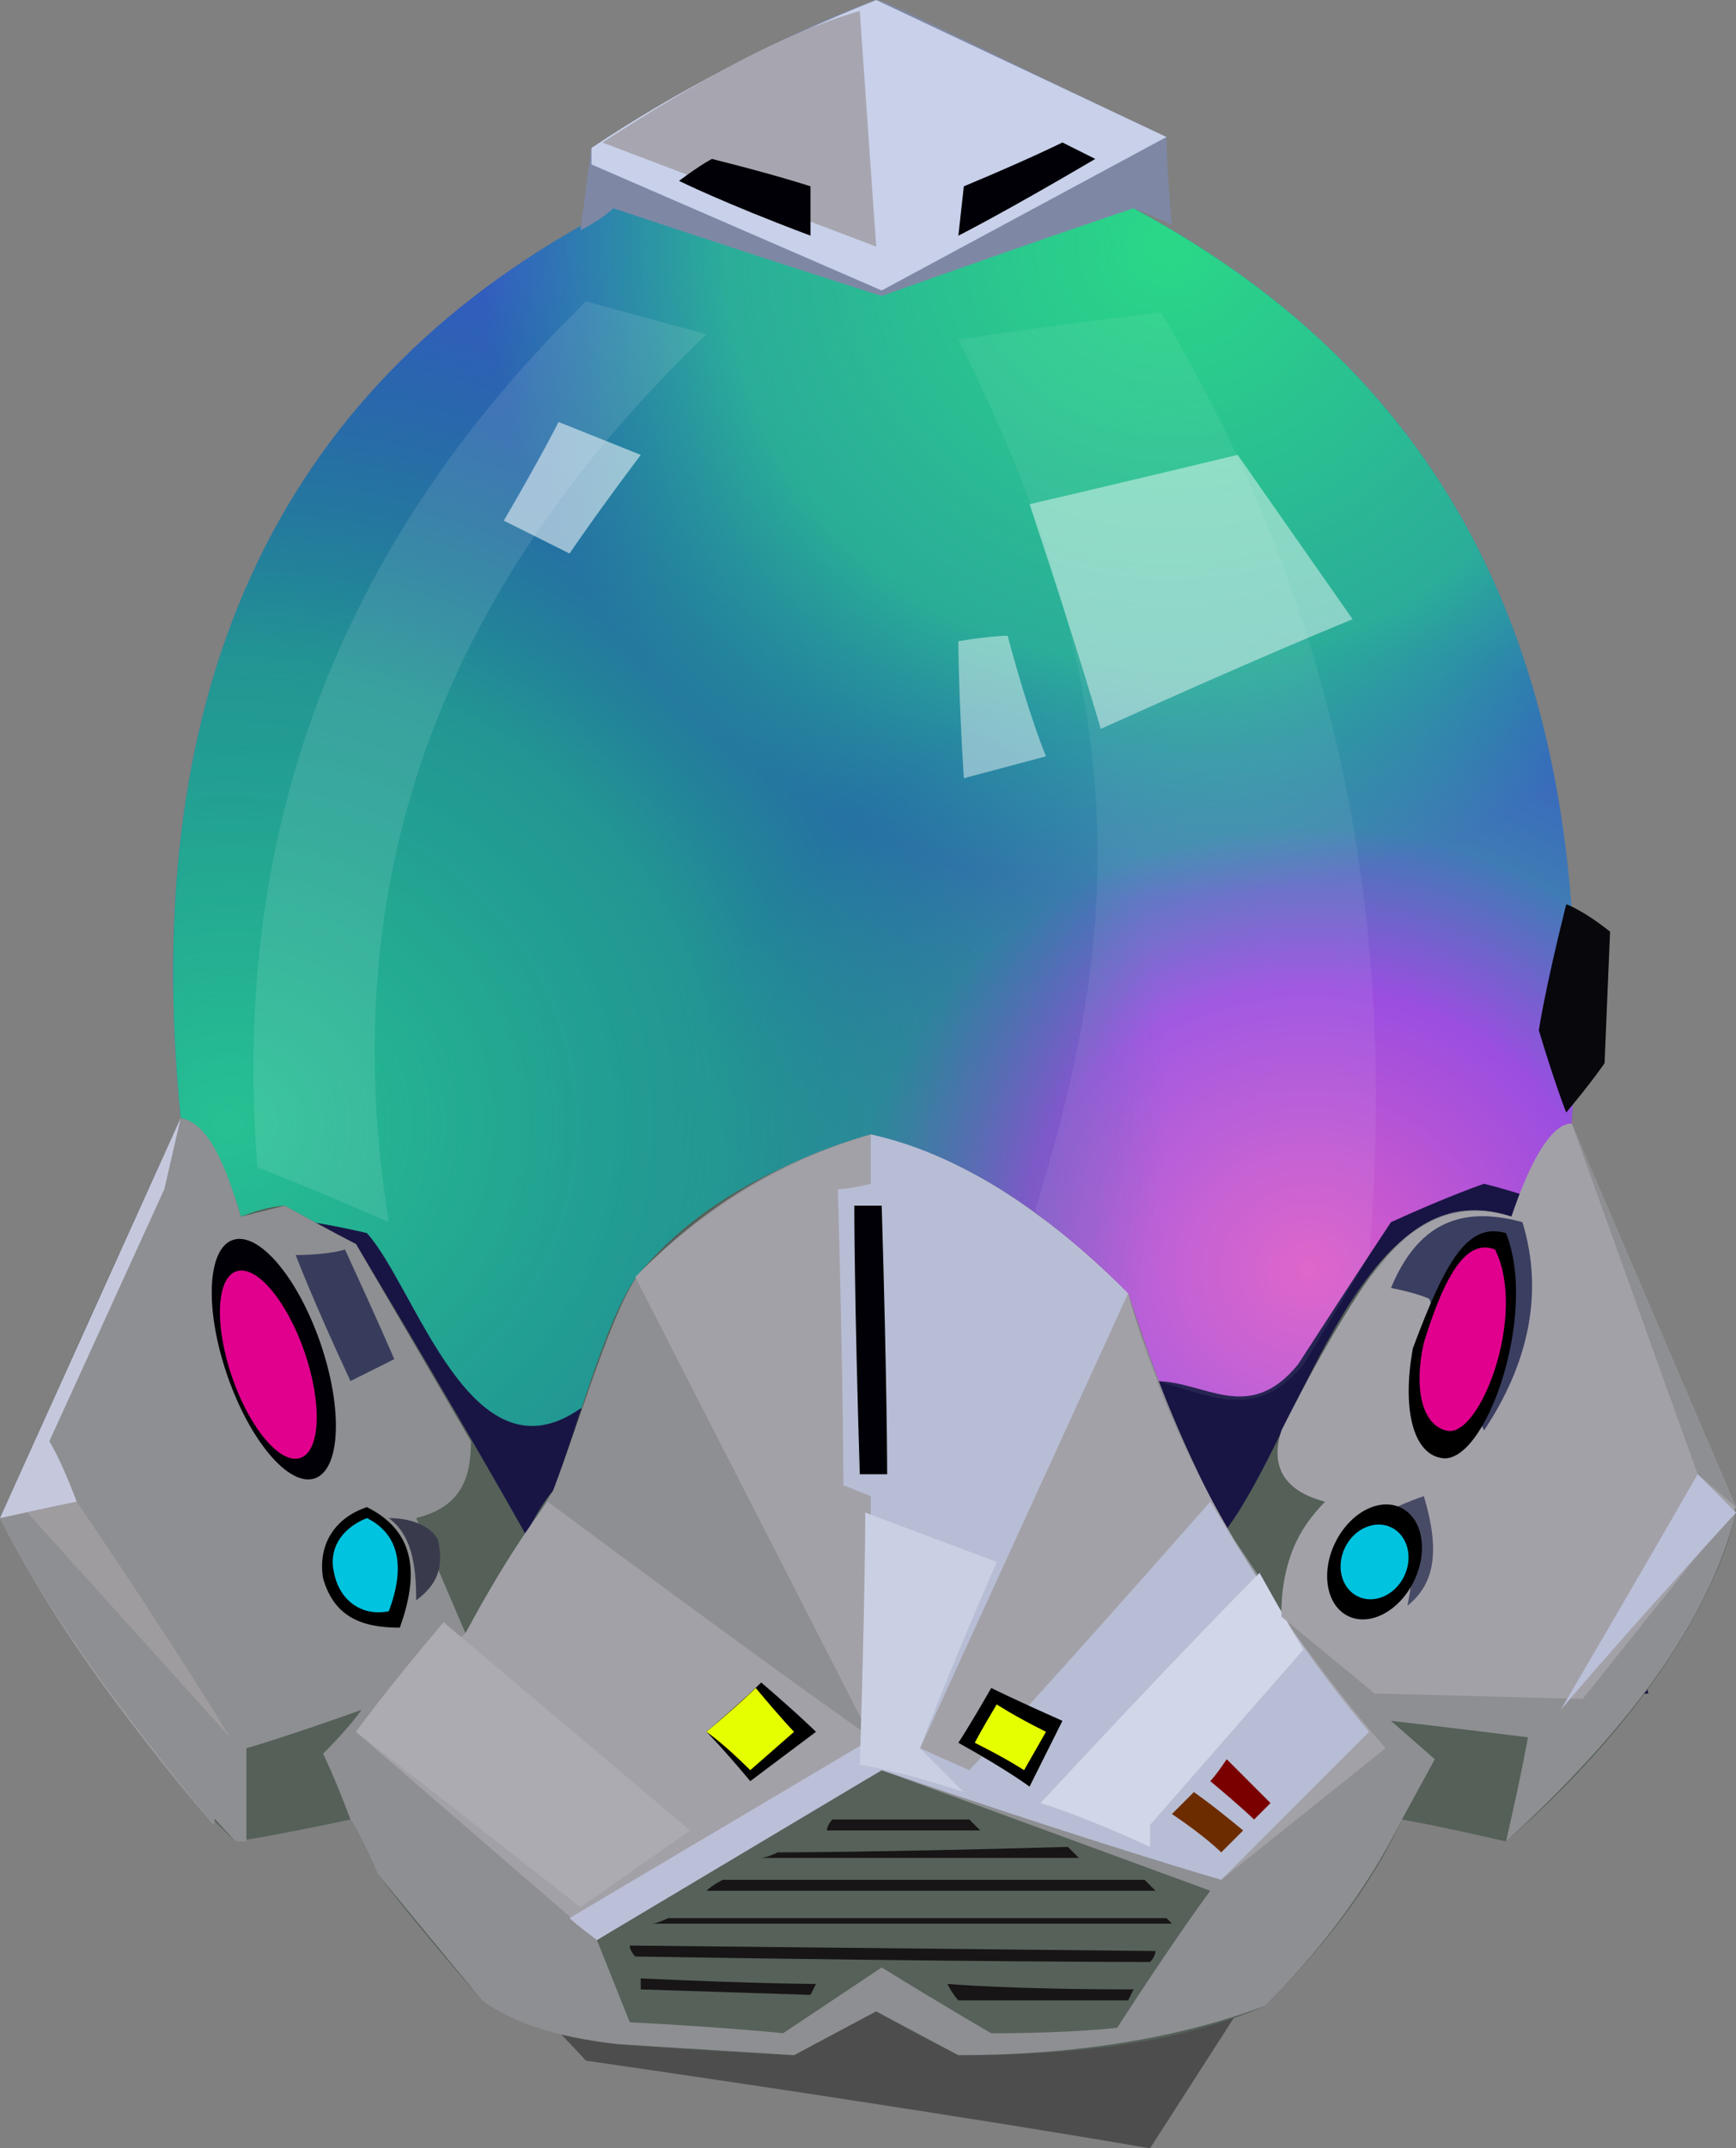 <?xml version="1.0" encoding="UTF-8" standalone="no"?>
<svg
   width="317"
   height="392"
   viewBox="0 0 317 392"
   version="1.1"
   id="svg86"
   sodipodi:docname="cb-layer-1269.svg"
   xmlns:inkscape="http://www.inkscape.org/namespaces/inkscape"
   xmlns:sodipodi="http://sodipodi.sourceforge.net/DTD/sodipodi-0.dtd"
   xmlns="http://www.w3.org/2000/svg"
   xmlns:svg="http://www.w3.org/2000/svg">
  <rect x="0" y="0" width="317" height="392" fill="#808080" stroke="none"/>
  <sodipodi:namedview
     id="namedview88"
     pagecolor="#ffffff"
     bordercolor="#666666"
     borderopacity="1.0"
     inkscape:pageshadow="2"
     inkscape:pageopacity="0.0"
     inkscape:pagecheckerboard="0" />
  <defs
     id="defs25">
    <radialGradient
       cx="232.8"
       cy="237.914"
       r="117.21"
       id="id-102429"
       fx="232.8"
       fy="237.914"
       gradientTransform="scale(1.027,0.974)"
       gradientUnits="userSpaceOnUse">
      <stop
         stop-color="#DC5DC7"
         offset="0%"
         id="stop2" />
      <stop
         stop-color="#9B4EE0"
         offset="45%"
         id="stop4" />
      <stop
         stop-color="#3F7BB5"
         offset="71%"
         id="stop6" />
      <stop
         stop-color="#345CC2"
         offset="100%"
         id="stop8" />
    </radialGradient>
    <radialGradient
       cx="40.776"
       cy="210.482"
       r="167.086"
       id="id-102430"
       fx="40.776"
       fy="210.482"
       gradientTransform="scale(1.027,0.974)"
       gradientUnits="userSpaceOnUse">
      <stop
         stop-color="#26C193"
         offset="0%"
         id="stop11" />
      <stop
         stop-color="#1BAC81"
         offset="52%"
         stop-opacity="0.714"
         id="stop13" />
      <stop
         stop-color="#007662"
         offset="100%"
         stop-opacity="0"
         id="stop15" />
    </radialGradient>
    <radialGradient
       cx="207.862"
       cy="45.89"
       r="122.197"
       id="id-102431"
       fx="207.862"
       fy="45.89"
       gradientTransform="scale(1.027,0.974)"
       gradientUnits="userSpaceOnUse">
      <stop
         stop-color="#2AD887"
         offset="0%"
         id="stop18" />
      <stop
         stop-color="#26D585"
         offset="65%"
         stop-opacity="0.663"
         id="stop20" />
      <stop
         stop-color="#18D27C"
         offset="100%"
         stop-opacity="0"
         id="stop22" />
    </radialGradient>
  </defs>
  <g
     id="id-102432">
    <path
       d="m 71,339 c 24,24 36,37 36,37 69,10 103,16 103,16 l 36,-56 c -117,2 -175,3 -175,3 z"
       fill="#000000"
       fill-opacity="0.4"
       id="id-102433" />
    <path
       d="M 33,204 C 25,124 52,69 112,38 c 31,-11 63,-10 95,0 52,28 86,76 80,167 -4,13 -6,19 -6,19 -43,28 -65,42 -65,42 -78,5 -116,7 -116,7 L 41,229 c -5,-17 -8,-25 -8,-25 z"
       fill="url(#id-102429)"
       id="id-102434"
       style="fill:url(#id-102429)" />
    <path
       d="M 33,204 C 25,124 52,69 112,38 c 31,-11 63,-10 95,0 52,28 86,76 80,167 -4,13 -6,19 -6,19 -43,28 -65,42 -65,42 -78,5 -116,7 -116,7 L 41,229 c -5,-17 -8,-25 -8,-25 z"
       fill="url(#id-102430)"
       id="id-102435"
       style="fill:url(#id-102430)" />
    <path
       d="M 33,204 C 25,124 52,69 112,38 c 31,-11 63,-10 95,0 52,28 86,76 80,167 -4,13 -6,19 -6,19 -43,28 -65,42 -65,42 -78,5 -116,7 -116,7 L 41,229 c -5,-17 -8,-25 -8,-25 z"
       fill="url(#id-102431)"
       id="id-102436"
       style="fill:url(#id-102431)" />
    <path
       d="m 50,286 c 4,-42 7,-63 7,-63 6,1 10,2 10,2 9,10 19,46 39,32 70,-3 105,-5 105,-5 9,0 17,8 26,-3 11,-17 17,-26 17,-26 11,-5 17,-7 17,-7 4,1 7,2 7,2 15,60 23,91 23,91 L 37,330 c 1,-18 5,-32 13,-44 z"
       fill="#181545"
       id="id-102437" />
    <path
       d="m 160,367 c -10,5 -15,8 -15,8 -21,-1 -32,-2 -32,-2 -9,-1 -17,-3 -25,-8 -13,-15 -19,-23 -19,-23 -3,-7 -5,-10 -5,-10 -14,3 -21,4 -21,4 -16,-15 -30,-36 -43,-59 22,-49 33,-73 33,-73 4,1 8,8 11,18 5,-2 8,-2 8,-2 9,5 13,7 13,7 21,35 31,53 31,53 3,-6 5,-8 5,-8 5,-13 10,-33 16,-40 11,-13 26,-20 42,-25 16,4 32,14 47,29 5,15 10,29 18,43 14,-19 25,-66 52,-57 3,-8 6,-16 11,-17 20,47 30,71 30,71 -4,18 -20,41 -42,60 -13,-3 -19,-4 -19,-4 -6,13 -15,24 -25,34 -16,7 -35,9 -56,9 -10,-5 -15,-8 -15,-8 z"
       fill="#546058"
       id="id-102438" />
    <path
       d="m 85,298 11,-18 5,-8 c 5,-13 11,-34 16,-40 11,-11 24,-20 42,-25 17,4 32,14 47,29 5,16 11,30 18,43 7,10 10,15 10,15 0,-7 2,-13 8,-20 -6,-2 -11,-5 -7,-13 10,-20 20,-46 41,-39 3,-8 6,-15 11,-17 l 30,71 c -5,20 -20,40 -42,60 3,-13 4,-19 4,-19 -16,-2 -25,-3 -25,-3 l 8,7 -6,11 c -7,14 -16,25 -25,34 -16,6 -35,9 -56,9 l -15,-8 -15,8 -32,-2 c -9,-1 -18,-3 -25,-8 L 69,342 c -3,-7 -5,-10 -5,-10 -3,-8 -5,-12 -5,-12 5,-5 7,-8 7,-8 -14,5 -21,7 -21,7 v 17 H 43 C 29,321 14,303 0,277 l 33,-73 c 5,1 8,8 11,18 l 8,-2 c 9,5 13,7 13,7 14,24 21,36 21,36 0,7 -2,12 -10,14 z"
       fill="#8e8f92"
       id="id-102439" />
    <path
       d="m 109,354 c 4,10 6,15 6,15 19,1 28,2 28,2 12,-8 18,-12 18,-12 13,8 20,12 20,12 15,0 23,-1 23,-1 11,-17 17,-25 17,-25 l -60,-22 c -35,20 -52,31 -52,31 z"
       fill="#56615a"
       id="id-102440" />
    <path
       d="m 0,277 c 9,-2 14,-3 14,-3 19,28 28,43 28,43 l -3,16 C 21,312 8,293 0,277 Z"
       fill="#9f9ca0"
       id="id-102441" />
    <path
       d="m 0,277 5,-1 37,41 -3,16 C 21,311 8,293 0,277 Z"
       fill="#8e8f92"
       id="id-102442" />
    <path
       d="M 14,274 C 11,266 9,263 9,263 l 21,-46 3,-13 -33,73 c 9,-2 14,-3 14,-3 z"
       fill="#c5c8dd"
       id="id-102443" />
    <path
       d="m 54,229 c 6,0 9,-1 9,-1 6,13 9,20 9,20 l -8,4 C 57,237 54,229 54,229 Z"
       fill="#383c5c"
       id="id-102444" />
    <ellipse
       transform="rotate(-19,50,248)"
       cx="50"
       cy="248"
       fill="#000006"
       id="id-102445"
       rx="9"
       ry="23" />
    <ellipse
       transform="rotate(-19,49,249)"
       cx="49"
       cy="249"
       fill="#e1008e"
       id="id-102446"
       rx="7"
       ry="18" />
    <path
       d="m 67,275 c -6,2 -9,7 -8,13 2,7 7,9 14,9 4,-11 2,-18 -6,-22 z"
       fill="#000000"
       id="id-102447" />
    <path
       d="m 67,277 c -5,2 -7,6 -6,10 1,5 5,8 10,7 3,-8 2,-14 -4,-17 z"
       fill="#00c3df"
       id="id-102448" />
    <path
       d="m 71,277 c 5,0 8,2 9,4 1,5 0,8 -4,11 0,-7 -1,-12 -5,-15 z"
       fill="#393b4d"
       id="id-102449" />
    <path
       d="m 100,274 c 39,29 59,43 59,43 l -43,-84 c 12,-12 26,-21 43,-26 23,6 35,18 47,29 7,26 22,54 47,83 l -30,24 -62,-20 c -35,20 -52,31 -52,31 L 65,316 85,298 c 7,-13 12,-20 15,-24 z"
       fill="#a3a1a8"
       id="id-102450" />
    <path
       d="m 81,296 c -11,13 -16,20 -16,20 27,21 41,32 41,32 l 20,-14 z"
       fill="#adabb2"
       id="id-102451" />
    <path
       d="m 104,350 54,-32 3,5 -52,31 c -4,-3 -5,-4 -5,-4 z"
       fill="#bbc0d8"
       id="id-102452" />
    <path
       d="m 159,207 c 0,6 0,9 0,9 -4,1 -6,1 -6,1 1,36 1,54 1,54 l 5,2 v 45 l 2,5 c 41,14 62,20 62,20 18,-18 27,-27 27,-27 -11,-13 -20,-27 -29,-42 -29,33 -44,49 -44,49 l -9,-4 38,-83 c -17,-17 -33,-26 -47,-29 z"
       fill="#b7bdd4"
       id="id-102453" />
    <path
       d="m 210,337 c -13,-6 -20,-8 -20,-8 26,-28 40,-42 40,-42 5,9 8,14 8,14 l -28,32 c 0,2 0,4 0,4 z"
       fill="#d1d6e8"
       id="id-102454" />
    <path
       d="m 224,321 c -2,3 -3,4 -3,4 6,5 8,7 8,7 l 3,-3 c -5,-5 -8,-8 -8,-8 z"
       fill="#7a0000"
       id="id-102455" />
    <path
       d="m 218,327 c -3,3 -4,4 -4,4 6,4 9,7 9,7 l 4,-4 c -6,-5 -9,-7 -9,-7 z"
       fill="#6d2c00"
       id="id-102456" />
    <path
       d="m 181,308 c -4,7 -6,10 -6,10 9,5 13,8 13,8 l 6,-12 c -9,-4 -13,-6 -13,-6 z"
       fill="#000000"
       id="id-102457" />
    <path
       d="m 182,311 c -3,5 -4,7 -4,7 6,3 9,5 9,5 l 4,-7 c -6,-3 -9,-5 -9,-5 z"
       fill="#e6ff00"
       id="id-102458" />
    <path
       d="m 129,316 c 7,-6 10,-9 10,-9 7,6 10,9 10,9 l -12,9 c -5,-6 -8,-9 -8,-9 z"
       fill="#000000"
       id="id-102459" />
    <path
       d="m 129,316 c 6,-5 9,-8 9,-8 5,6 7,8 7,8 l -8,7 c -5,-5 -8,-7 -8,-7 z"
       fill="#e6ff00"
       id="id-102460" />
    <path
       d="m 157,322 c 1,-31 1,-46 1,-46 16,6 24,9 24,9 -10,23 -14,34 -14,34 l 8,8 c -12,-4 -19,-5 -19,-5 z"
       fill="#cad0e3"
       id="id-102461" />
    <path
       d="m 156,220 c 4,0 5,0 5,0 1,33 1,49 1,49 h -5 c -1,-32 -1,-49 -1,-49 z"
       fill="#000006"
       id="id-102462" />
    <path
       d="m 251,309 38,1 28,-35 -30,-70 c -4,0 -8,8 -11,17 -10,-3 -18,1 -24,9 -4,4 -12,18 -18,30 -2,6 0,11 8,13 -5,5 -8,11 -8,21 11,9 17,14 17,14 z"
       fill="#a3a1a8"
       id="id-102463" />
    <path
       d="m 285,312 c 17,-29 25,-43 25,-43 l 7,7 c -22,24 -32,36 -32,36 z"
       fill="#bbc0d9"
       id="id-102464" />
    <path
       d="m 254,235 c 5,1 7,2 7,2 6,16 10,24 10,24 8,-12 11,-25 7,-38 -11,-3 -19,0 -24,12 z"
       fill="#3a3e60"
       id="id-102465" />
    <path
       d="m 275,225 c -7,-2 -11,5 -17,21 -2,11 0,19 5,20 8,2 18,-26 12,-41 z"
       fill="#000000"
       id="id-102466" />
    <path
       d="m 273,228 c -5,-2 -9,4 -13,17 -2,9 0,15 4,16 6,2 15,-21 9,-33 z"
       fill="#e1008e"
       id="id-102467" />
    <path
       d="m 260,273 c -3,1 -5,2 -5,2 3,3 4,8 2,18 5,-4 6,-10 3,-20 z"
       fill="#484b65"
       id="id-102468" />
    <ellipse
       transform="rotate(26,251,285)"
       cx="251"
       cy="285"
       fill="#000000"
       id="id-102469"
       rx="8"
       ry="11" />
    <ellipse
       transform="rotate(26,251,285)"
       cx="251"
       cy="285"
       fill="#00c3df"
       id="ellipse64"
       rx="6"
       ry="7" />
    <polygon
       points="287,205 317,275 310,269 "
       fill="#8e8f92"
       id="id-102471" />
    <path
       d="m 152,332 c -1,1 -1,2 -1,2 19,0 28,0 28,0 l -2,-2 c -16,0 -25,0 -25,0 z"
       fill="#171515"
       id="id-102472" />
    <path
       d="m 142,338 c -2,1 -3,1 -3,1 39,0 58,0 58,0 l -2,-2 c -35,1 -53,1 -53,1 z"
       fill="#171515"
       id="id-102473" />
    <path
       d="m 132,343 c -2,1 -3,2 -3,2 55,0 82,0 82,0 l -2,-2 c -51,0 -77,0 -77,0 z"
       fill="#171515"
       id="id-102474" />
    <path
       d="m 122,350 c -2,1 -3,1 -3,1 63,0 95,0 95,0 l -1,-1 c -61,0 -91,0 -91,0 z"
       fill="#171515"
       id="id-102475" />
    <path
       d="m 116,357 c 62,1 94,1 94,1 1,-1 1,-2 1,-2 l -96,-1 c 0,1 1,2 1,2 z"
       fill="#171515"
       id="id-102476" />
    <path
       d="m 117,361 c 22,1 32,1 32,1 -1,2 -1,2 -1,2 l -31,-1 c 0,-1 0,-2 0,-2 z"
       fill="#171515"
       id="id-102477" />
    <path
       d="m 173,362 c 1,2 2,3 2,3 20,0 31,0 31,0 l 1,-2 c -23,0 -34,-1 -34,-1 z"
       fill="#171515"
       id="id-102478" />
    <path
       d="m 286,165 c -4,16 -5,23 -5,23 3,10 5,15 5,15 5,-6 7,-9 7,-9 l 1,-24 c -5,-4 -8,-5 -8,-5 z"
       fill="#07070c"
       id="id-102479" />
    <path
       d="M 71,223 C 55,216 47,213 47,213 42,150 63,98 107,55 l 22,6 C 80,108 61,161 71,223 Z"
       fill="#ffffff"
       fill-opacity="0.103"
       id="id-102480" />
    <path
       d="m 175,62 c 36,71 27,116 14,159 l 17,15 5,16 c 9,2 18,8 27,-3 8,-13 12,-20 12,-20 6,-70 -10,-125 -38,-172 -25,3 -37,5 -37,5 z"
       fill="#ffffff"
       fill-opacity="0.064"
       id="id-102481" />
    <path
       d="m 188,92 c 9,27 13,41 13,41 31,-14 46,-20 46,-20 L 226,83 c -25,6 -38,9 -38,9 z"
       fill="#ffffff"
       fill-opacity="0.449"
       id="id-102482" />
    <path
       d="m 175,117 c 6,-1 9,-1 9,-1 4,15 7,22 7,22 l -15,4 c -1,-16 -1,-25 -1,-25 z"
       fill="#ffffff"
       fill-opacity="0.449"
       id="id-102483" />
    <path
       d="m 106,42 c 4,-2 6,-4 6,-4 33,11 49,16 49,16 31,-11 46,-16 46,-16 5,2 7,3 7,3 C 213,31 213,25 213,25 179,9 162,0 160,0 141,7 124,17 108,27 Z"
       fill="#7e88a5"
       id="id-102484" />
    <path
       d="M 108,30 161,53 213,25 160,0 c -20,8 -37,17 -52,27 0,2 0,3 0,3 z"
       fill="#c8d0ea"
       id="id-102485" />
    <path
       d="m 157,2 c 2,29 3,43 3,43 L 110,26 C 127,15 143,6 157,2 Z"
       fill="#a7a6b0"
       id="id-102486" />
    <path
       d="m 124,33 c 4,-3 6,-4 6,-4 12,3 18,5 18,5 v 9 C 132,37 124,33 124,33 Z"
       fill="#000006"
       id="id-102487" />
    <path
       d="m 194,26 c 4,2 6,3 6,3 -17,10 -25,14 -25,14 l 1,-9 c 12,-5 18,-8 18,-8 z"
       fill="#000006"
       id="id-102488" />
    <path
       d="m 102,77 c 10,4 15,6 15,6 -9,12 -13,18 -13,18 L 92,95 c 7,-12 10,-18 10,-18 z"
       fill="#ffffff"
       fill-opacity="0.532"
       id="id-102489" />
  </g>
</svg>
